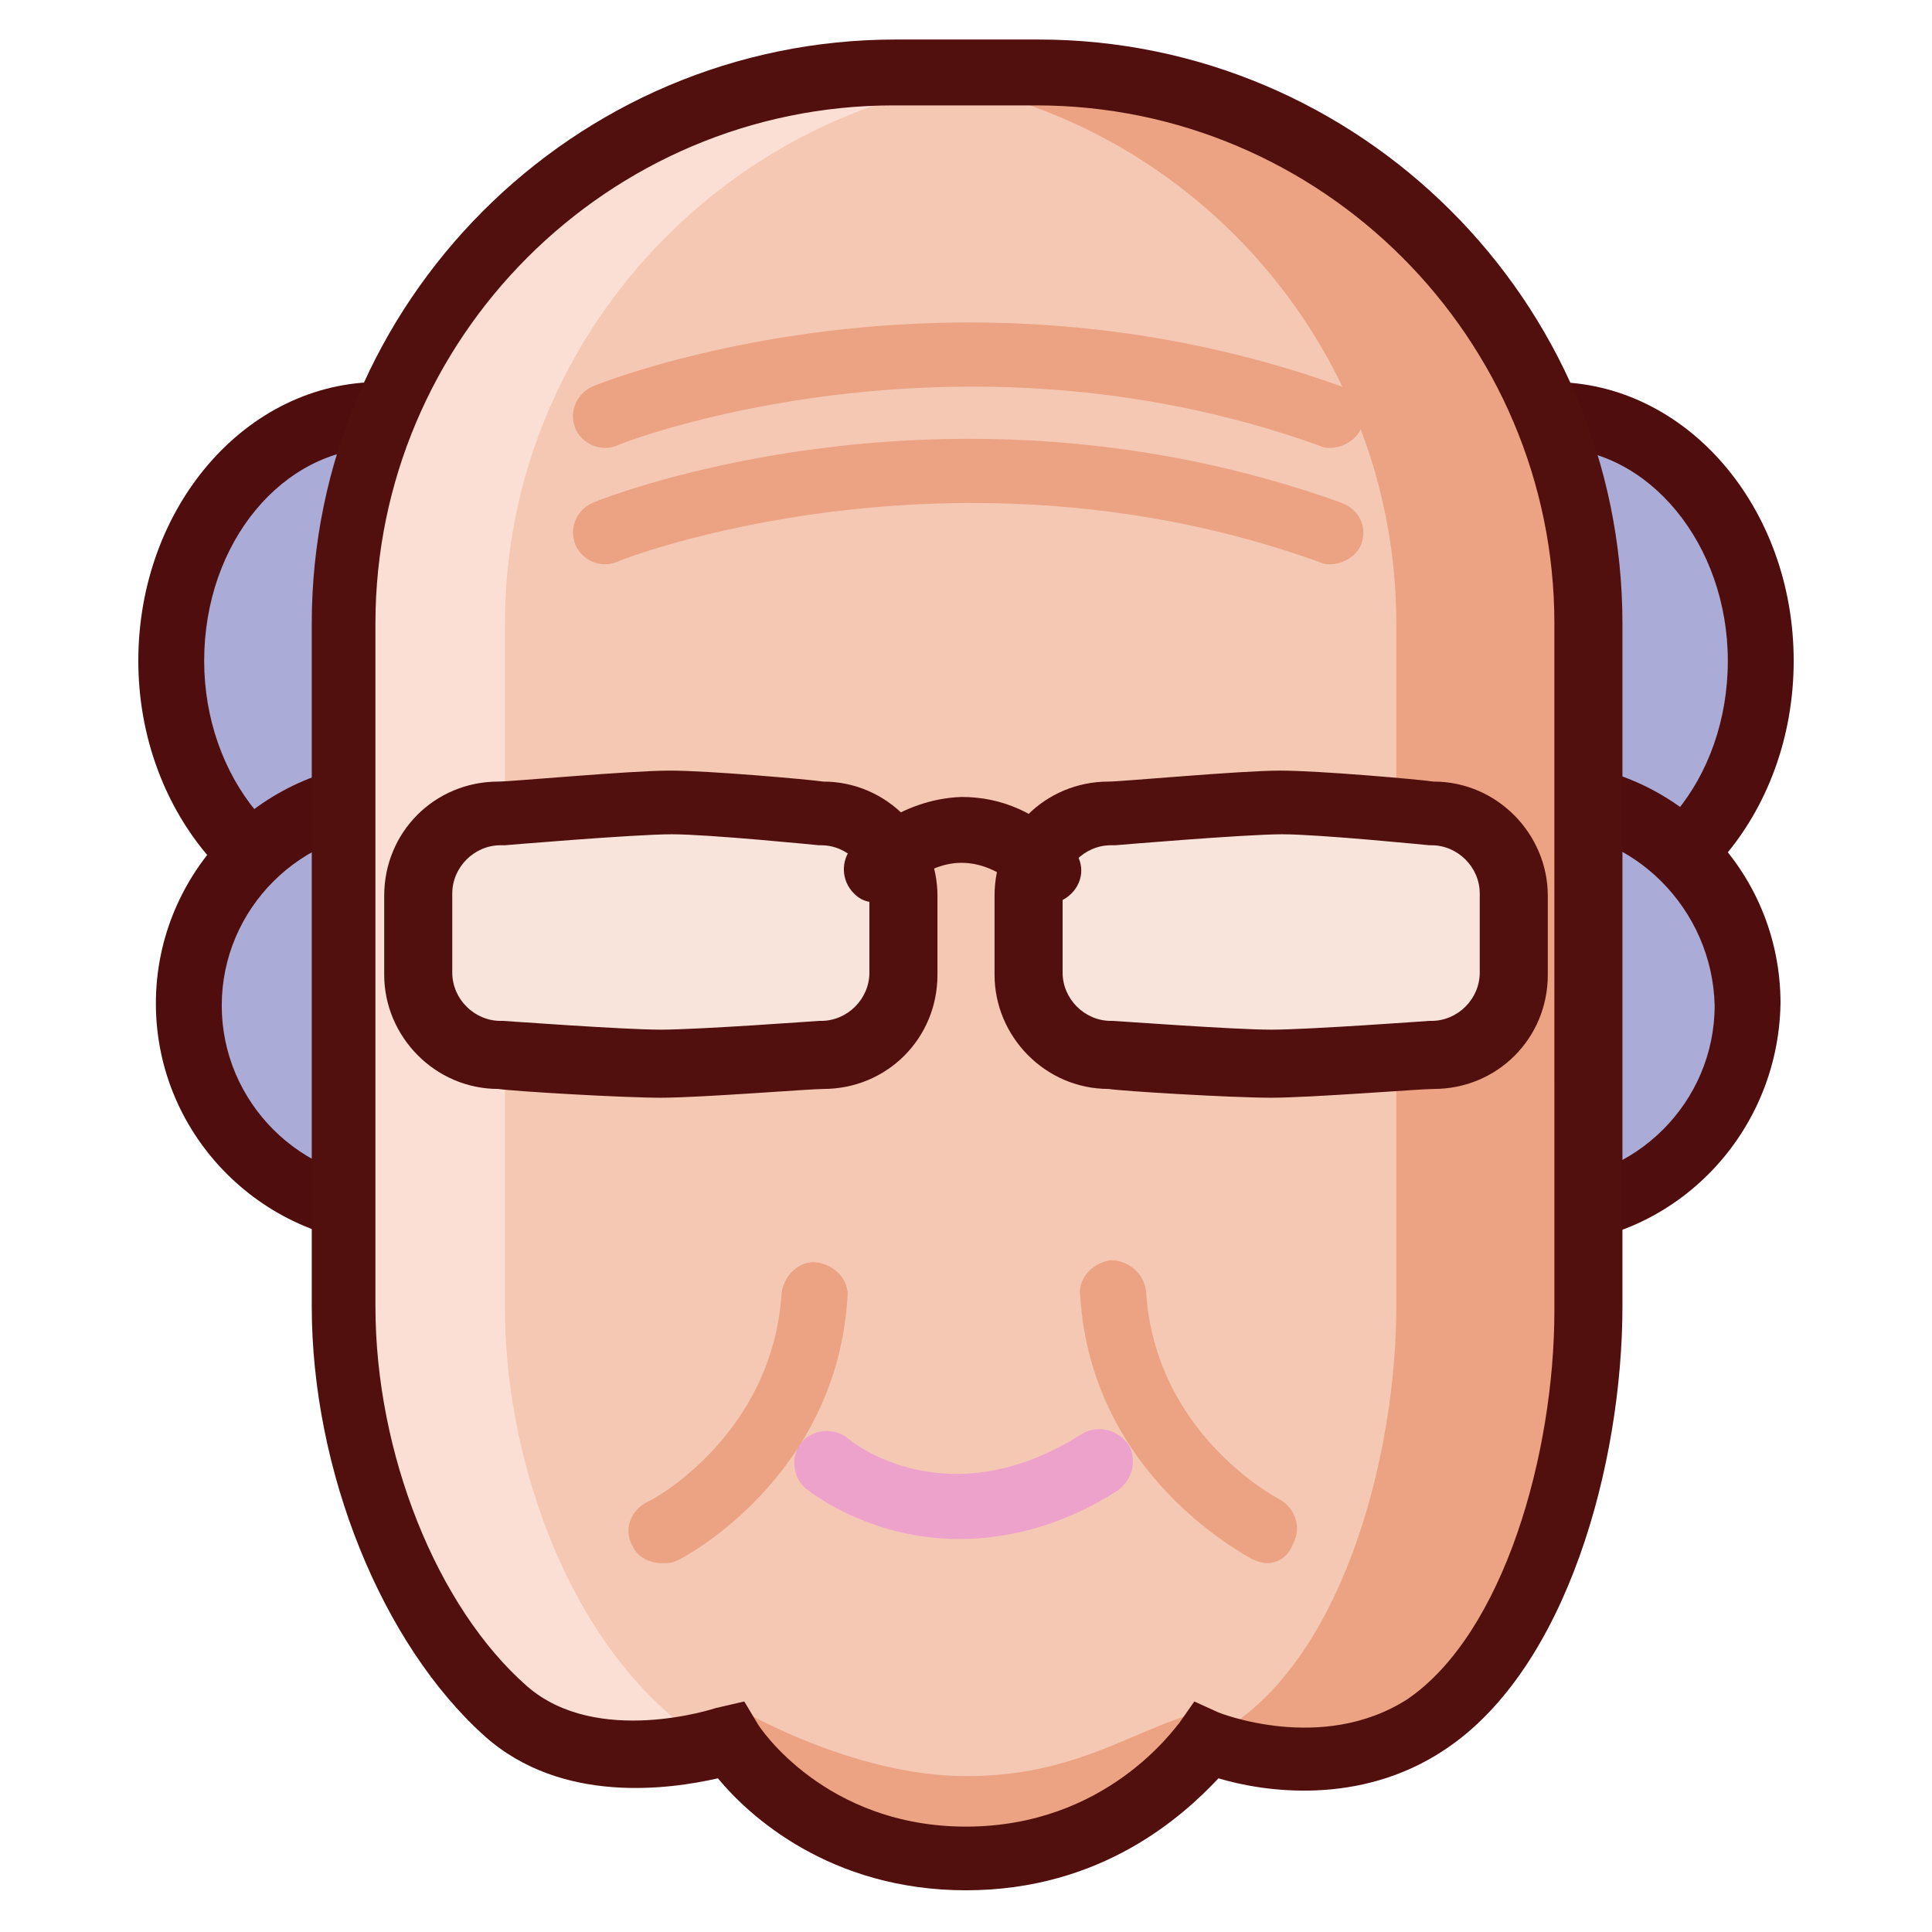 <?xml version="1.0" standalone="no"?><!DOCTYPE svg PUBLIC "-//W3C//DTD SVG 1.1//EN" "http://www.w3.org/Graphics/SVG/1.1/DTD/svg11.dtd"><svg t="1502427023706" class="icon" style="" viewBox="0 0 1024 1024" version="1.1" xmlns="http://www.w3.org/2000/svg" p-id="2405" xmlns:xlink="http://www.w3.org/1999/xlink" width="48" height="48"><defs><style type="text/css"></style></defs><path d="M90.764 350.255a130.327 110.545 90 1 0 221.091 0 130.327 110.545 90 1 0-221.091 0Z" fill="#ABABD8" p-id="2406"></path><path d="M201.309 498.036c-69.818 0-128-66.327-128-147.782 0-81.455 57.018-147.782 128-147.782s128 66.327 128 147.782c-1.164 81.455-58.182 147.782-128 147.782z m0-260.655c-51.2 0-93.091 50.036-93.091 112.873 0 61.673 41.891 112.873 93.091 112.873s93.091-50.036 93.091-112.873c-1.164-61.673-41.891-112.873-93.091-112.873z" fill="#4F0D0E" p-id="2407"></path><path d="M712.145 350.255a130.327 110.545 90 1 0 221.091 0 130.327 110.545 90 1 0-221.091 0Z" fill="#ABABD8" p-id="2408"></path><path d="M822.691 498.036c-69.818 0-128-66.327-128-147.782 0-81.455 57.018-147.782 128-147.782s128 66.327 128 147.782c0 81.455-57.018 147.782-128 147.782z m0-260.655c-51.2 0-93.091 50.036-93.091 112.873 0 61.673 41.891 112.873 93.091 112.873s93.091-50.036 93.091-112.873c0-61.673-41.891-112.873-93.091-112.873z" fill="#4F0D0E" p-id="2409"></path><path d="M815.709 531.782m-110.545 0a110.545 110.545 0 1 0 221.091 0 110.545 110.545 0 1 0-221.091 0Z" fill="#ABABD8" p-id="2410"></path><path d="M815.709 659.782c-69.818 0-128-57.018-128-128 0-69.818 57.018-128 128-128s128 57.018 128 128c-1.164 70.982-58.182 128-128 128z m0-219.927c-51.2 0-93.091 41.891-93.091 93.091s41.891 93.091 93.091 93.091 93.091-41.891 93.091-93.091c-1.164-51.2-43.055-93.091-93.091-93.091z" fill="#4F0D0E" p-id="2411"></path><path d="M210.618 531.782m-110.545 0a110.545 110.545 0 1 0 221.091 0 110.545 110.545 0 1 0-221.091 0Z" fill="#ABABD8" p-id="2412"></path><path d="M210.618 659.782c-69.818 0-128-57.018-128-128 0-69.818 57.018-128 128-128s128 57.018 128 128c-1.164 70.982-58.182 128-128 128z m0-219.927c-51.2 0-93.091 41.891-93.091 93.091s41.891 93.091 93.091 93.091 93.091-41.891 93.091-93.091c-1.164-51.2-43.055-93.091-93.091-93.091z" fill="#4F0D0E" p-id="2413"></path><path d="M512 984.436c-84.945 0-125.673-61.673-125.673-61.673s-73.309 25.6-117.527-15.127c-54.691-48.873-86.109-137.309-86.109-215.273V330.473c0-159.418 131.491-290.909 292.073-290.909h75.636c160.582 0 292.073 131.491 292.073 292.073v361.891c0 76.8-26.764 180.364-86.109 221.091-53.527 36.073-116.364 9.309-116.364 9.309s-43.055 60.509-128 60.509z" fill="#F5C8B4" p-id="2414"></path><path d="M353.745 907.636C299.055 859.927 267.636 771.491 267.636 693.527V330.473c0-158.255 129.164-288.582 287.418-290.909h-80.291c-160.582 0-292.073 131.491-292.073 290.909v361.891c0 77.964 31.418 166.4 86.109 215.273 37.236 33.745 95.418 20.945 112.873 16.291-10.473-3.491-19.782-8.145-27.927-16.291z" fill="#FCDFD4" p-id="2415"></path><path d="M555.055 39.564h-90.764c153.6 8.145 275.782 136.145 275.782 290.909v361.891c0 76.8-26.764 180.364-86.109 221.091-8.145 5.818-9.309-9.309-23.273-4.655-33.745 10.473-62.836 32.582-118.691 32.582-60.509 0-121.018-36.073-121.018-36.073s17.455 40.727 73.309 70.982c15.127 5.818 32.582 9.309 52.364 9.309 84.945 0 126.836-61.673 126.836-61.673s62.836 26.764 116.364-9.309c59.345-39.564 86.109-143.127 86.109-221.091V330.473c1.164-159.418-130.327-290.909-290.909-290.909z" fill="#EBA383" p-id="2416"></path><path d="M435.2 559.709s-64 4.655-84.945 4.655c-20.945 0-84.945-4.655-84.945-4.655-24.436 0-43.055-19.782-43.055-43.055v-41.891c0-24.436 19.782-43.055 43.055-43.055 0 0 68.655-5.818 89.6-5.818s80.291 5.818 80.291 5.818c24.436 0 43.055 19.782 43.055 43.055v41.891c1.164 23.273-18.618 43.055-43.055 43.055z" fill="#F9E4DC" p-id="2417"></path><path d="M350.255 581.818c-20.945 0-79.127-3.491-86.109-4.655-33.745 0-60.509-27.927-60.509-60.509v-41.891c0-33.745 26.764-60.509 60.509-60.509 6.982 0 69.818-5.818 90.764-5.818 20.945 0 73.309 4.655 81.455 5.818 33.745 0 60.509 27.927 60.509 60.509v41.891c0 33.745-26.764 60.509-60.509 60.509-6.982 0-65.164 4.655-86.109 4.655z m-84.945-133.818c-13.964 0-25.6 11.636-25.6 25.6v41.891c0 13.964 11.636 25.6 25.6 25.6h1.164c1.164 0 64 4.655 83.782 4.655s83.782-4.655 83.782-4.655h1.164c13.964 0 25.6-11.636 25.6-25.6v-41.891c0-13.964-11.636-25.6-25.6-25.6h-1.164s-58.182-5.818-77.964-5.818c-19.782 0-88.436 5.818-88.436 5.818h-2.327z" fill="#510F0E" p-id="2418"></path><path d="M758.691 559.709s-64 4.655-84.945 4.655c-20.945 0-84.945-4.655-84.945-4.655-24.436 0-43.055-19.782-43.055-43.055v-41.891c0-24.436 19.782-43.055 43.055-43.055 0 0 68.655-5.818 89.6-5.818 20.945 0 80.291 5.818 80.291 5.818 24.436 0 43.055 19.782 43.055 43.055v41.891c1.164 23.273-18.618 43.055-43.055 43.055z" fill="#F9E4DC" p-id="2419"></path><path d="M673.745 581.818c-20.945 0-79.127-3.491-86.109-4.655-33.745 0-60.509-27.927-60.509-60.509v-41.891c0-33.745 26.764-60.509 60.509-60.509 6.982 0 69.818-5.818 90.764-5.818 20.945 0 73.309 4.655 81.455 5.818 33.745 0 60.509 27.927 60.509 60.509v41.891c0 33.745-26.764 60.509-60.509 60.509-6.982 0-65.164 4.655-86.109 4.655z m-84.945-133.818c-13.964 0-25.6 11.636-25.6 25.6v41.891c0 13.964 11.636 25.6 25.6 25.6h1.164c1.164 0 64 4.655 83.782 4.655s83.782-4.655 83.782-4.655h1.164c13.964 0 25.6-11.636 25.6-25.6v-41.891c0-13.964-11.636-25.6-25.6-25.6h-1.164s-58.182-5.818-77.964-5.818c-19.782 0-88.436 5.818-88.436 5.818h-2.327z" fill="#510F0E" p-id="2420"></path><path d="M464.291 478.255c-4.655 0-8.145-1.164-11.636-4.655-6.982-6.982-6.982-17.455-1.164-24.436 2.327-2.327 24.436-25.6 58.182-26.764 20.945 0 40.727 8.145 58.182 26.764 6.982 6.982 6.982 17.455 0 24.436-6.982 6.982-17.455 6.982-24.436 0-10.473-10.473-22.109-16.291-33.745-16.291-18.618 0-32.582 15.127-32.582 15.127-3.491 4.655-8.145 5.818-12.8 5.818z" fill="#510F0E" p-id="2421"></path><path d="M508.509 815.709c-37.236 0-66.327-15.127-81.455-26.764-6.982-5.818-8.145-17.455-2.327-24.436 5.818-6.982 17.455-8.145 24.436-2.327 2.327 2.327 53.527 43.055 124.509-2.327 8.145-4.655 18.618-2.327 24.436 5.818 4.655 8.145 2.327 18.618-5.818 24.436-29.091 18.618-58.182 25.6-83.782 25.6z" fill="#EDA2CB" p-id="2422"></path><path d="M512 1001.891c-72.145 0-115.2-39.564-131.491-59.345-25.6 5.818-82.618 13.964-123.345-22.109-54.691-48.873-91.927-140.8-91.927-228.073V330.473c0-169.891 138.473-309.527 309.527-309.527h75.636c169.891 0 309.527 138.473 309.527 309.527v361.891c0 82.618-29.091 192-94.255 235.055-45.382 30.255-96.582 22.109-119.855 15.127-18.618 19.782-61.673 59.345-133.818 59.345z m-117.527-100.073l6.982 11.636c1.164 2.327 36.073 54.691 110.545 54.691s110.545-52.364 112.873-54.691l8.145-11.636 12.8 5.818s54.691 22.109 100.073-6.982c51.2-34.909 77.964-130.327 77.964-205.964V330.473c0-151.273-123.345-274.618-274.618-274.618h-75.636c-151.273 0-274.618 123.345-274.618 274.618v361.891c0 77.964 32.582 159.418 80.291 201.309 37.236 32.582 100.073 11.636 100.073 11.636l15.127-3.491z" fill="#510F0E" p-id="2423"></path><path d="M671.418 828.509c-2.327 0-5.818-1.164-8.145-2.327-3.491-2.327-84.945-44.218-90.764-139.636-1.164-9.309 6.982-17.455 16.291-18.618 9.309 0 17.455 6.982 18.618 16.291 4.655 75.636 68.655 109.382 70.982 110.545 8.145 4.655 11.636 15.127 6.982 23.273-2.327 6.982-8.145 10.473-13.964 10.473z" fill="#EBA383" p-id="2424"></path><path d="M350.255 828.509c-5.818 0-12.8-3.491-15.127-9.309-4.655-8.145-1.164-18.618 8.145-23.273 3.491-1.164 66.327-36.073 70.982-110.545 1.164-9.309 9.309-17.455 18.618-16.291 9.309 1.164 17.455 9.309 16.291 18.618-5.818 95.418-87.273 138.473-90.764 139.636-2.327 1.164-4.655 1.164-8.145 1.164z" fill="#EBA383" p-id="2425"></path><path d="M705.164 237.382c-2.327 0-3.491 0-5.818-1.164-194.327-69.818-371.2-1.164-372.364 0-9.309 3.491-18.618-1.164-22.109-9.309-3.491-9.309 1.164-18.618 9.309-22.109 8.145-3.491 189.673-74.473 396.8 0 9.309 3.491 13.964 12.8 10.473 22.109-2.327 5.818-9.309 10.473-16.291 10.473z" fill="#EBA383" p-id="2426"></path><path d="M705.164 299.055c-2.327 0-3.491 0-5.818-1.164-194.327-69.818-371.2-1.164-372.364 0-9.309 3.491-18.618-1.164-22.109-9.309-3.491-9.309 1.164-18.618 9.309-22.109 8.145-3.491 189.673-74.473 396.8 0 9.309 3.491 13.964 12.8 10.473 22.109-2.327 5.818-9.309 10.473-16.291 10.473z" fill="#EBA383" p-id="2427"></path></svg>